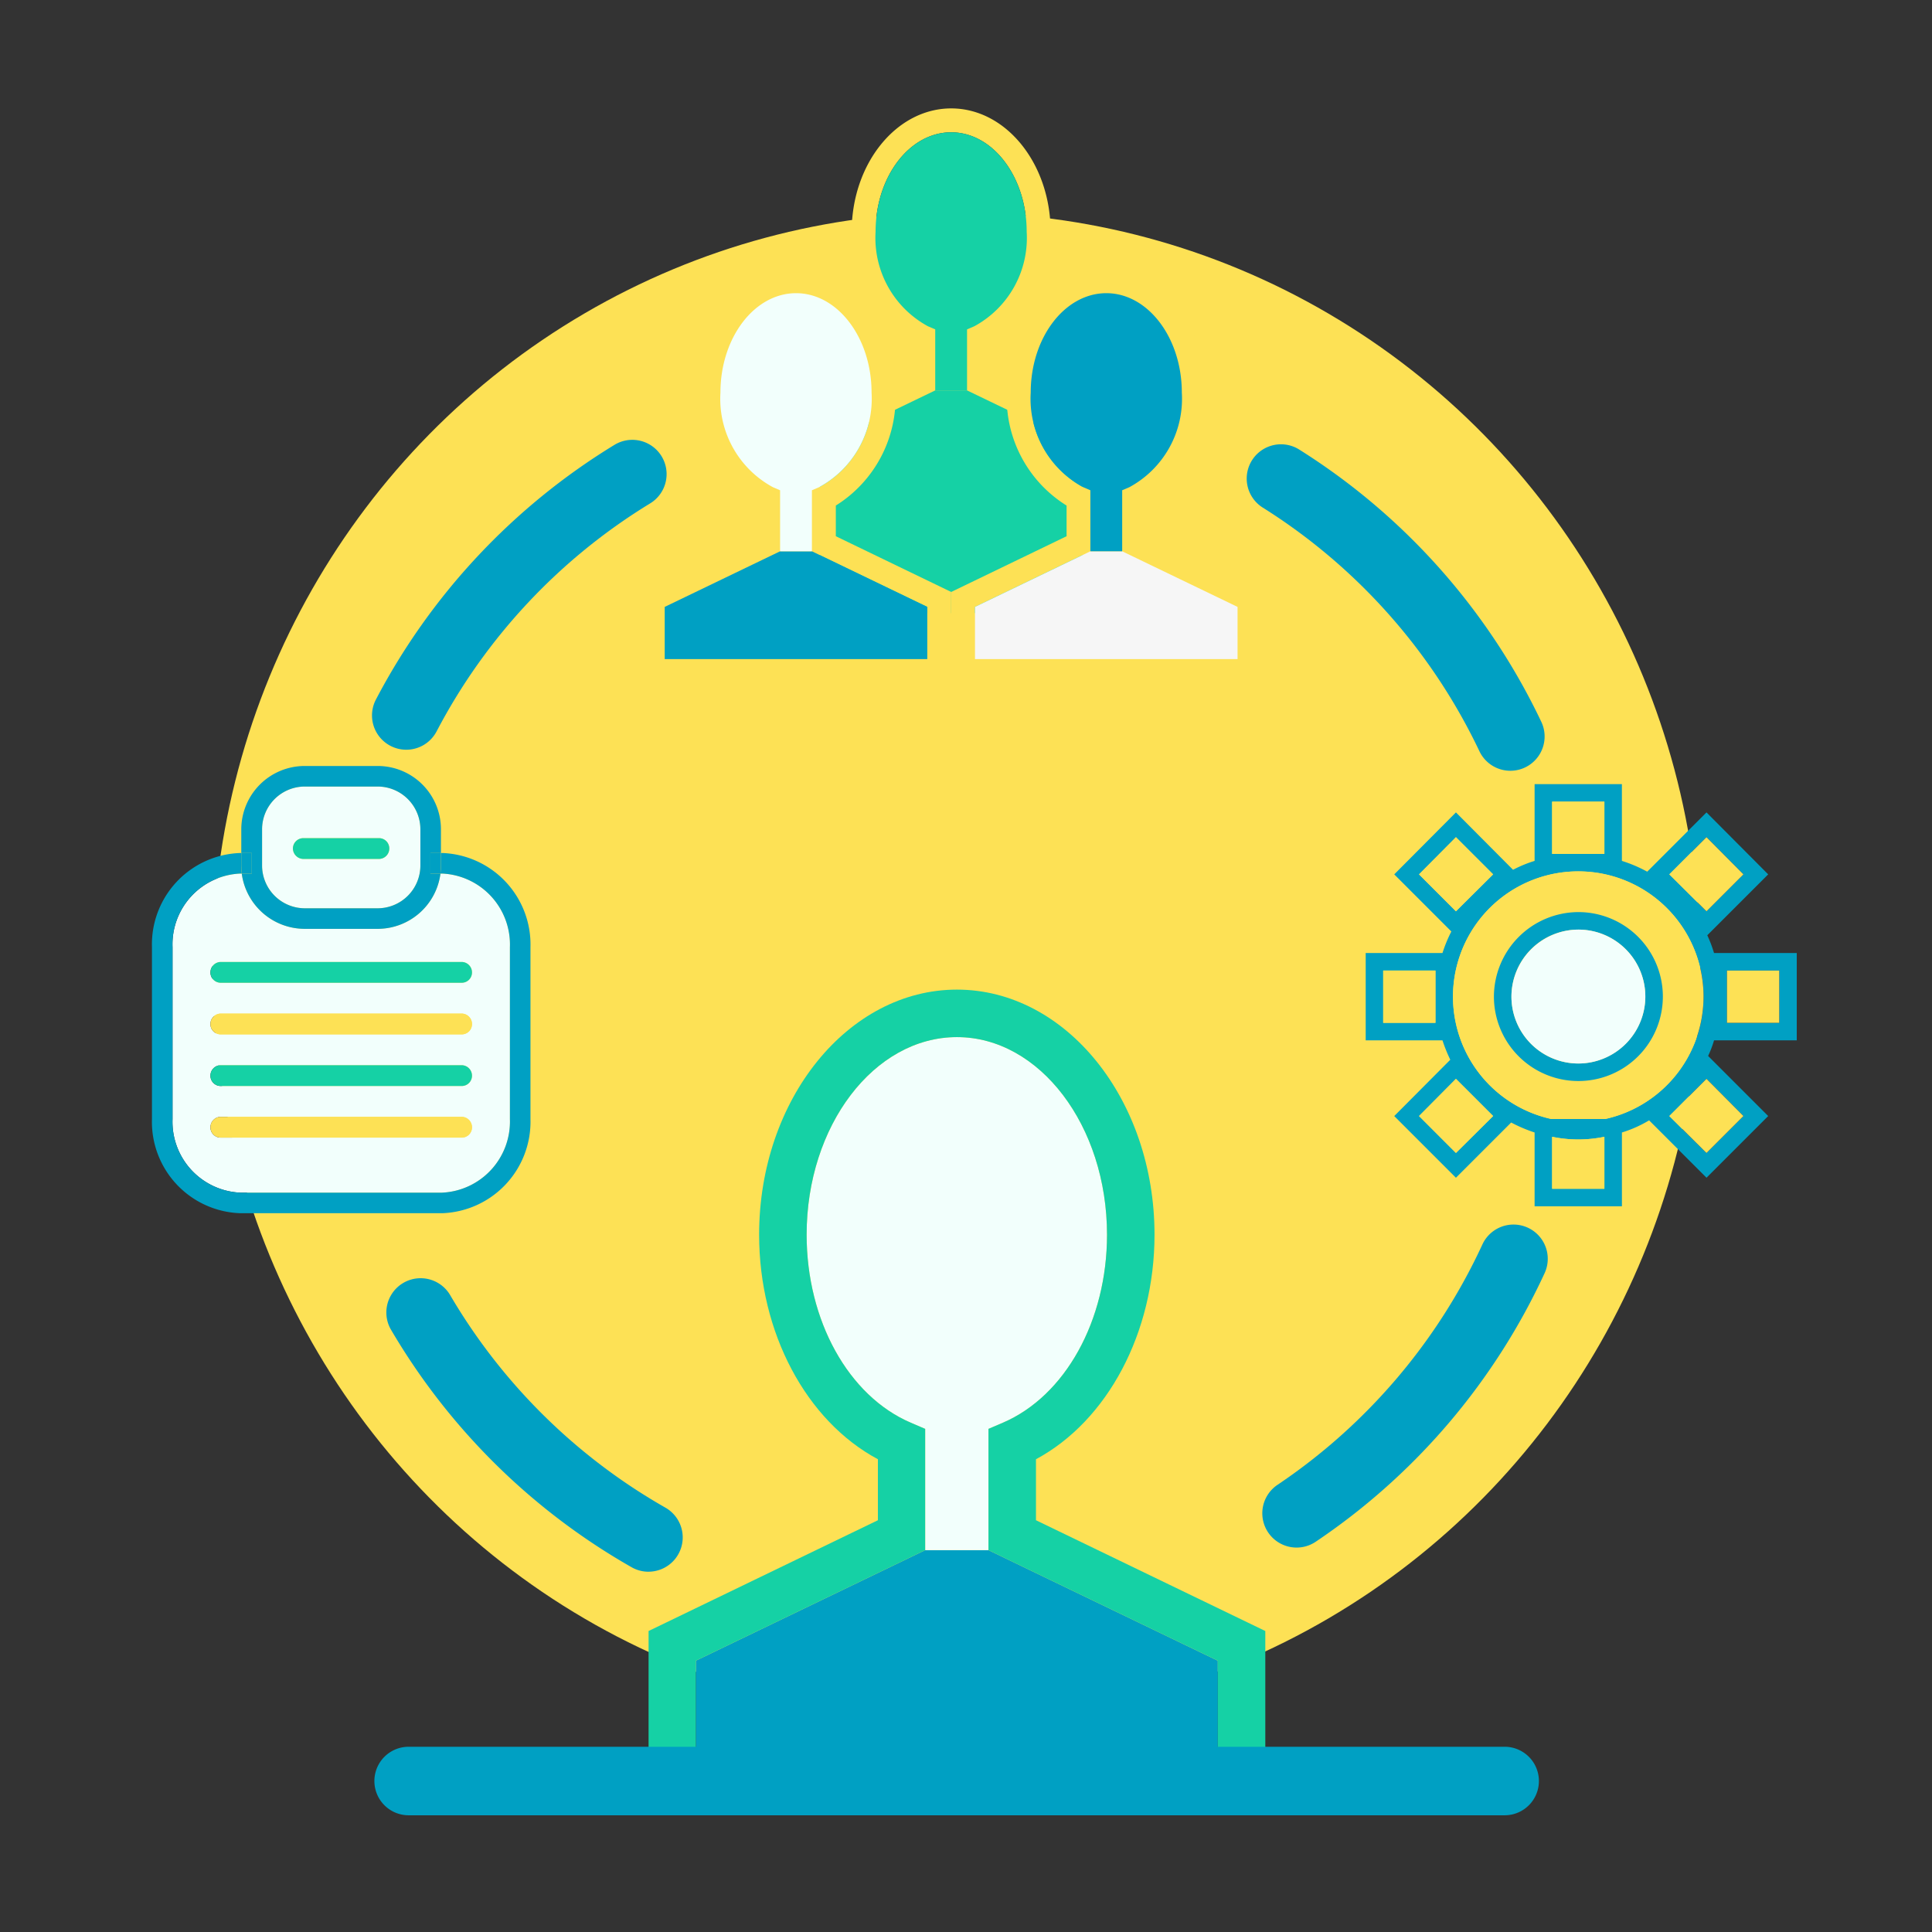 <svg id="f03017b5-f69c-4e88-8772-420457da3476" data-name="Layer 1" xmlns="http://www.w3.org/2000/svg" viewBox="0 0 100 100"><rect x="0" y="0" width="100" height="100" fill="#333333" stroke="none"/><defs><style>.b5e638f0-dfd4-44ca-a500-399afb4c0fe9{fill:#fde155;}.b32a4cbf-72d9-4985-8943-60d43f5cd482{fill:#00a0c3;}.b30740b2-ccae-483c-a37e-1b552a69e7b9{fill:#f2fffc;}.b05d4d9a-1558-4cc6-8081-a96c76251433{fill:#15d1a5;}.a437a48f-d9e0-4a63-833f-53e239134035{fill:#f6f6f6;}</style></defs><ellipse class="b5e638f0-dfd4-44ca-a500-399afb4c0fe9" cx="49.5" cy="50" rx="38.5" ry="39"/><path class="b32a4cbf-72d9-4985-8943-60d43f5cd482" d="M21.027,38.806a1.775,1.775,0,0,1-1.57-2.597A33.819,33.819,0,0,1,31.805,23.026,1.774,1.774,0,0,1,33.653,26.055,30.261,30.261,0,0,0,22.599,37.855,1.773,1.773,0,0,1,21.027,38.806Z"/><path class="b32a4cbf-72d9-4985-8943-60d43f5cd482" d="M78.177,39.895a1.773,1.773,0,0,1-1.603-1.013,30.197,30.197,0,0,0-11.239-12.625,1.774,1.774,0,0,1,1.887-3.004A33.743,33.743,0,0,1,79.777,37.359a1.774,1.774,0,0,1-1.6,2.536Z"/><path class="b32a4cbf-72d9-4985-8943-60d43f5cd482" d="M67.112,80.102a1.774,1.774,0,0,1-.991-3.246A30.273,30.273,0,0,0,76.728,64.414,1.773,1.773,0,0,1,79.949,65.898,33.835,33.835,0,0,1,68.1,79.801,1.768,1.768,0,0,1,67.112,80.102Z"/><path class="b32a4cbf-72d9-4985-8943-60d43f5cd482" d="M33.565,81.352a1.76,1.76,0,0,1-.875-.233A33.838,33.838,0,0,1,20.223,68.8a1.774,1.774,0,0,1,3.062-1.791,30.293,30.293,0,0,0,11.157,11.027,1.774,1.774,0,0,1-.878,3.315Z"/><path class="b32a4cbf-72d9-4985-8943-60d43f5cd482" d="M93,49.329V53.847H88.719a5.669,5.669,0,0,1-.307.809l3.11,3.11-3.193,3.193L85.358,57.989a6.384,6.384,0,0,1-1.408.628v3.821H79.431v-3.821a7.73,7.73,0,0,1-1.213-.516l-2.859,2.859-3.193-3.193,2.901-2.915A7.944,7.944,0,0,1,74.662,53.847H70.688V49.329H74.662a7.202,7.202,0,0,1,.46-1.116l-2.956-2.956,3.193-3.207,2.956,2.97A6.479,6.479,0,0,1,79.431,44.56V40.586h4.518V44.56a7.262,7.262,0,0,1,1.311.558l3.068-3.068,3.193,3.207-3.152,3.152a6.596,6.596,0,0,1,.349.92Zm-.906,3.612V50.236H89.388v2.705Zm-1.855-7.684L88.328,43.333l-1.924,1.924,1.924,1.911Zm0,12.509-1.91-1.924-1.924,1.924,1.924,1.911Zm-7.154.153a6.485,6.485,0,1,0-2.789,0Zm-.042,3.612V58.84a6.63,6.63,0,0,1-2.705,0v2.691Zm0-17.334V41.492H80.338V44.197Zm-7.684,2.97,1.924-1.911L75.359,43.333l-1.91,1.924Zm0,12.509,1.924-1.911-1.924-1.924-1.91,1.924Zm-1.06-6.736V50.236H71.594v2.705Z"/><rect class="b5e638f0-dfd4-44ca-a500-399afb4c0fe9" x="89.388" y="50.236" width="2.705" height="2.705"/><polygon class="b5e638f0-dfd4-44ca-a500-399afb4c0fe9" points="88.328 43.333 90.239 45.257 88.328 47.168 86.404 45.257 88.328 43.333"/><polygon class="b5e638f0-dfd4-44ca-a500-399afb4c0fe9" points="88.328 55.842 90.239 57.766 88.328 59.677 86.404 57.766 88.328 55.842"/><path class="b5e638f0-dfd4-44ca-a500-399afb4c0fe9" d="M88.175,51.588a6.489,6.489,0,0,1-5.09,6.331h-2.789a6.484,6.484,0,1,1,7.879-6.331Zm-2.106,0a4.372,4.372,0,1,0-4.379,4.365A4.386,4.386,0,0,0,86.069,51.588Z"/><path class="b32a4cbf-72d9-4985-8943-60d43f5cd482" d="M81.69,47.21a4.372,4.372,0,1,1-4.365,4.379A4.386,4.386,0,0,1,81.69,47.21Zm3.472,4.379a3.465,3.465,0,1,0-3.472,3.458A3.482,3.482,0,0,0,85.163,51.588Z"/><path class="b30740b2-ccae-483c-a37e-1b552a69e7b9" d="M81.69,48.116A3.465,3.465,0,1,1,78.232,51.588,3.482,3.482,0,0,1,81.69,48.116Z"/><path class="b5e638f0-dfd4-44ca-a500-399afb4c0fe9" d="M83.043,58.84v2.691H80.338V58.84a6.63,6.63,0,0,0,2.705,0Z"/><rect class="b5e638f0-dfd4-44ca-a500-399afb4c0fe9" x="80.338" y="41.492" width="2.705" height="2.705"/><polygon class="b5e638f0-dfd4-44ca-a500-399afb4c0fe9" points="77.284 45.257 75.359 47.168 73.449 45.257 75.359 43.333 77.284 45.257"/><polygon class="b5e638f0-dfd4-44ca-a500-399afb4c0fe9" points="77.284 57.766 75.359 59.677 73.449 57.766 75.359 55.842 77.284 57.766"/><rect class="b5e638f0-dfd4-44ca-a500-399afb4c0fe9" x="71.594" y="50.236" width="2.705" height="2.705"/><path class="b30740b2-ccae-483c-a37e-1b552a69e7b9" d="M15.776,47.012a2.215,2.215,0,0,1-2.211-2.211V42.922a2.215,2.215,0,0,1,2.211-2.211h3.772a2.215,2.215,0,0,1,2.211,2.211v1.88a2.215,2.215,0,0,1-2.211,2.211Zm-.615-3.098a.55.55,0,0,0,.544.544h3.913a.54.54,0,0,0,.532-.544.53.53,0,0,0-.532-.532H15.705A.54.54,0,0,0,15.161,43.915Z"/><path class="b30740b2-ccae-483c-a37e-1b552a69e7b9" d="M12.441,61.732a3.675,3.675,0,0,1-3.511-3.807v-8.903a3.667,3.667,0,0,1,3.511-3.807h.071a3.292,3.292,0,0,0,3.263,2.861h3.772a3.281,3.281,0,0,0,3.251-2.861h.083a3.675,3.675,0,0,1,3.512,3.807v8.903a3.683,3.683,0,0,1-3.512,3.807Zm-1.549-3.381a.53.53,0,0,0,.532.532H23.898a.53.53,0,0,0,.532-.532.54.54,0,0,0-.532-.544H11.425A.54.54,0,0,0,10.893,58.351Zm0-8.016a.53.53,0,0,0,.532.532H23.898a.53.53,0,0,0,.532-.532.54.54,0,0,0-.532-.544H11.425A.54.54,0,0,0,10.893,50.335Zm0,2.672a.53.53,0,0,0,.532.532H23.898a.53.53,0,0,0,.532-.532.54.54,0,0,0-.532-.544H11.425A.54.54,0,0,0,10.893,53.007Zm0,2.672a.53.53,0,0,0,.532.532H23.898a.53.53,0,0,0,.532-.532.54.54,0,0,0-.532-.544H11.425A.54.54,0,0,0,10.893,55.679Z"/><path class="b5e638f0-dfd4-44ca-a500-399afb4c0fe9" d="M23.898,57.807a.54.54,0,0,1,.532.544.53.53,0,0,1-.532.532H11.425a.53.53,0,0,1-.532-.532.54.54,0,0,1,.532-.544Z"/><path class="b05d4d9a-1558-4cc6-8081-a96c76251433" d="M23.898,49.791a.54.54,0,0,1,.532.544.53.53,0,0,1-.532.532H11.425a.53.53,0,0,1-.532-.532.54.54,0,0,1,.532-.544Z"/><path class="b5e638f0-dfd4-44ca-a500-399afb4c0fe9" d="M23.898,52.463a.54.54,0,0,1,.532.544.53.53,0,0,1-.532.532H11.425a.53.53,0,0,1-.532-.532.54.54,0,0,1,.532-.544Z"/><path class="b05d4d9a-1558-4cc6-8081-a96c76251433" d="M23.898,55.135a.54.54,0,0,1,.532.544.53.53,0,0,1-.532.532H11.425a.53.53,0,0,1-.532-.532.54.54,0,0,1,.532-.544Z"/><path class="b32a4cbf-72d9-4985-8943-60d43f5cd482" d="M22.822,44.151v.65c0,.142-.012.284-.024.414h-.52V44.151Z"/><path class="b05d4d9a-1558-4cc6-8081-a96c76251433" d="M20.15,43.915a.54.54,0,0,1-.532.544H15.705a.55.55,0,0,1-.544-.544.54.54,0,0,1,.544-.532h3.913A.53.53,0,0,1,20.15,43.915Z"/><path class="b32a4cbf-72d9-4985-8943-60d43f5cd482" d="M12.489,42.922a3.285,3.285,0,0,1,3.287-3.275h3.772a3.275,3.275,0,0,1,3.275,3.275v1.23h-.544v1.064h.52a3.281,3.281,0,0,1-3.251,2.861H15.776a3.292,3.292,0,0,1-3.263-2.861h.52V44.151H12.489Zm1.076,1.88a2.215,2.215,0,0,0,2.211,2.211h3.772a2.215,2.215,0,0,0,2.211-2.211V42.922a2.215,2.215,0,0,0-2.211-2.211H15.776a2.215,2.215,0,0,0-2.211,2.211Z"/><path class="b32a4cbf-72d9-4985-8943-60d43f5cd482" d="M13.033,44.151v1.064h-.52c-.012-.13-.024-.272-.024-.414v-.65Z"/><path class="b32a4cbf-72d9-4985-8943-60d43f5cd482" d="M12.441,45.215a3.667,3.667,0,0,0-3.511,3.807v8.903a3.675,3.675,0,0,0,3.511,3.807H22.881a3.683,3.683,0,0,0,3.512-3.807v-8.903a3.675,3.675,0,0,0-3.512-3.807h-.083c.012-.13.024-.272.024-.414v-.65h.059a4.74,4.74,0,0,1,4.576,4.871v8.903a4.74,4.74,0,0,1-4.576,4.871H12.441a4.732,4.732,0,0,1-4.576-4.871v-8.903a4.732,4.732,0,0,1,4.576-4.871h.047v.65c0,.142.012.284.024.414Z"/><polygon class="b32a4cbf-72d9-4985-8943-60d43f5cd482" points="63.033 85.958 63.033 91.326 36.017 91.326 36.017 85.958 47.887 80.236 51.163 80.236 63.033 85.958"/><path class="b30740b2-ccae-483c-a37e-1b552a69e7b9" d="M51.163,73.958v6.278h-3.275V73.958l-.745-.319c-3.228-1.383-5.391-5.285-5.391-9.731,0-5.64,3.488-10.227,7.78-10.227,4.28,0,7.768,4.587,7.768,10.227,0,4.446-2.164,8.347-5.391,9.731Z"/><path class="b05d4d9a-1558-4cc6-8081-a96c76251433" d="M63.033,91.326V85.958L51.163,80.236V73.958l.745-.319c3.228-1.383,5.391-5.285,5.391-9.731,0-5.64-3.488-10.227-7.768-10.227-4.292,0-7.78,4.587-7.78,10.227,0,4.446,2.164,8.347,5.391,9.731l.745.319v6.278L36.017,85.958v5.368Zm2.459-6.905v9.364H33.57v-9.364L45.44,78.687V75.53C41.728,73.544,39.292,68.98,39.292,63.908c0-6.999,4.599-12.686,10.239-12.686S59.758,56.908,59.758,63.908c0,5.072-2.436,9.636-6.136,11.622V78.687Z"/><path class="b5e638f0-dfd4-44ca-a500-399afb4c0fe9" d="M57.263,22.313V32.972H41.204V22.313l5.972-2.885V17.84a6.565,6.565,0,0,1-3.093-5.847c0-3.521,2.314-6.382,5.151-6.382s5.145,2.861,5.145,6.382a6.573,6.573,0,0,1-3.087,5.847V19.428Zm-1.237,9.422V23.086l-5.972-2.879V17.049l.375-.161a5.201,5.201,0,0,0,2.712-4.895c0-2.837-1.755-5.145-3.908-5.145-2.159,0-3.914,2.308-3.914,5.145a5.201,5.201,0,0,0,2.712,4.895l.375.161v3.158L42.435,23.086v8.648Z"/><polygon class="b05d4d9a-1558-4cc6-8081-a96c76251433" points="56.026 23.086 56.026 31.735 42.435 31.735 42.435 23.086 48.407 20.207 50.054 20.207 56.026 23.086"/><path class="b05d4d9a-1558-4cc6-8081-a96c76251433" d="M53.141,11.993a5.201,5.201,0,0,1-2.712,4.895l-.375.161v3.158H48.407V17.049l-.375-.161a5.201,5.201,0,0,1-2.712-4.895c0-2.837,1.755-5.145,3.914-5.145C51.387,6.848,53.141,9.156,53.141,11.993Z"/><path class="b5e638f0-dfd4-44ca-a500-399afb4c0fe9" d="M65.293,30.64V35.351H49.234V30.64l5.972-2.885V26.167a6.565,6.565,0,0,1-3.093-5.847c0-3.521,2.314-6.382,5.151-6.382s5.145,2.861,5.145,6.382a6.573,6.573,0,0,1-3.087,5.847v1.588Zm-1.237,3.474V31.413l-5.972-2.879V25.376l.375-.161a5.201,5.201,0,0,0,2.712-4.895c0-2.837-1.755-5.145-3.908-5.145-2.159,0-3.914,2.308-3.914,5.145a5.201,5.201,0,0,0,2.712,4.895l.375.161v3.158l-5.972,2.879v2.7Z"/><polygon class="a437a48f-d9e0-4a63-833f-53e239134035" points="64.056 31.413 64.056 34.114 50.465 34.114 50.465 31.413 56.437 28.535 58.084 28.535 64.056 31.413"/><path class="b32a4cbf-72d9-4985-8943-60d43f5cd482" d="M61.171,20.32a5.201,5.201,0,0,1-2.712,4.895l-.375.161v3.158H56.437V25.376l-.375-.161a5.201,5.201,0,0,1-2.712-4.895c0-2.837,1.755-5.145,3.914-5.145C59.416,15.175,61.171,17.483,61.171,20.32Z"/><path class="b5e638f0-dfd4-44ca-a500-399afb4c0fe9" d="M49.234,30.64V35.351H33.174V30.64l5.972-2.885V26.167a6.565,6.565,0,0,1-3.093-5.847c0-3.521,2.314-6.382,5.151-6.382s5.145,2.861,5.145,6.382a6.573,6.573,0,0,1-3.087,5.847v1.588Zm-1.237,3.474V31.413l-5.972-2.879V25.376l.375-.161a5.201,5.201,0,0,0,2.712-4.895c0-2.837-1.755-5.145-3.908-5.145-2.159,0-3.914,2.308-3.914,5.145a5.201,5.201,0,0,0,2.712,4.895l.375.161v3.158l-5.972,2.879v2.7Z"/><polygon class="b32a4cbf-72d9-4985-8943-60d43f5cd482" points="47.996 31.413 47.996 34.114 34.405 34.114 34.405 31.413 40.377 28.535 42.025 28.535 47.996 31.413"/><path class="b30740b2-ccae-483c-a37e-1b552a69e7b9" d="M45.112,20.32a5.201,5.201,0,0,1-2.712,4.895l-.375.161v3.158H40.377V25.376l-.375-.161A5.201,5.201,0,0,1,37.29,20.32c0-2.837,1.755-5.145,3.914-5.145C43.357,15.175,45.112,17.483,45.112,20.32Z"/><path class="b32a4cbf-72d9-4985-8943-60d43f5cd482" d="M77.88,93.959H21.152a1.773,1.773,0,0,1,0-3.547H77.88a1.773,1.773,0,1,1,0,3.547Z"/></svg>